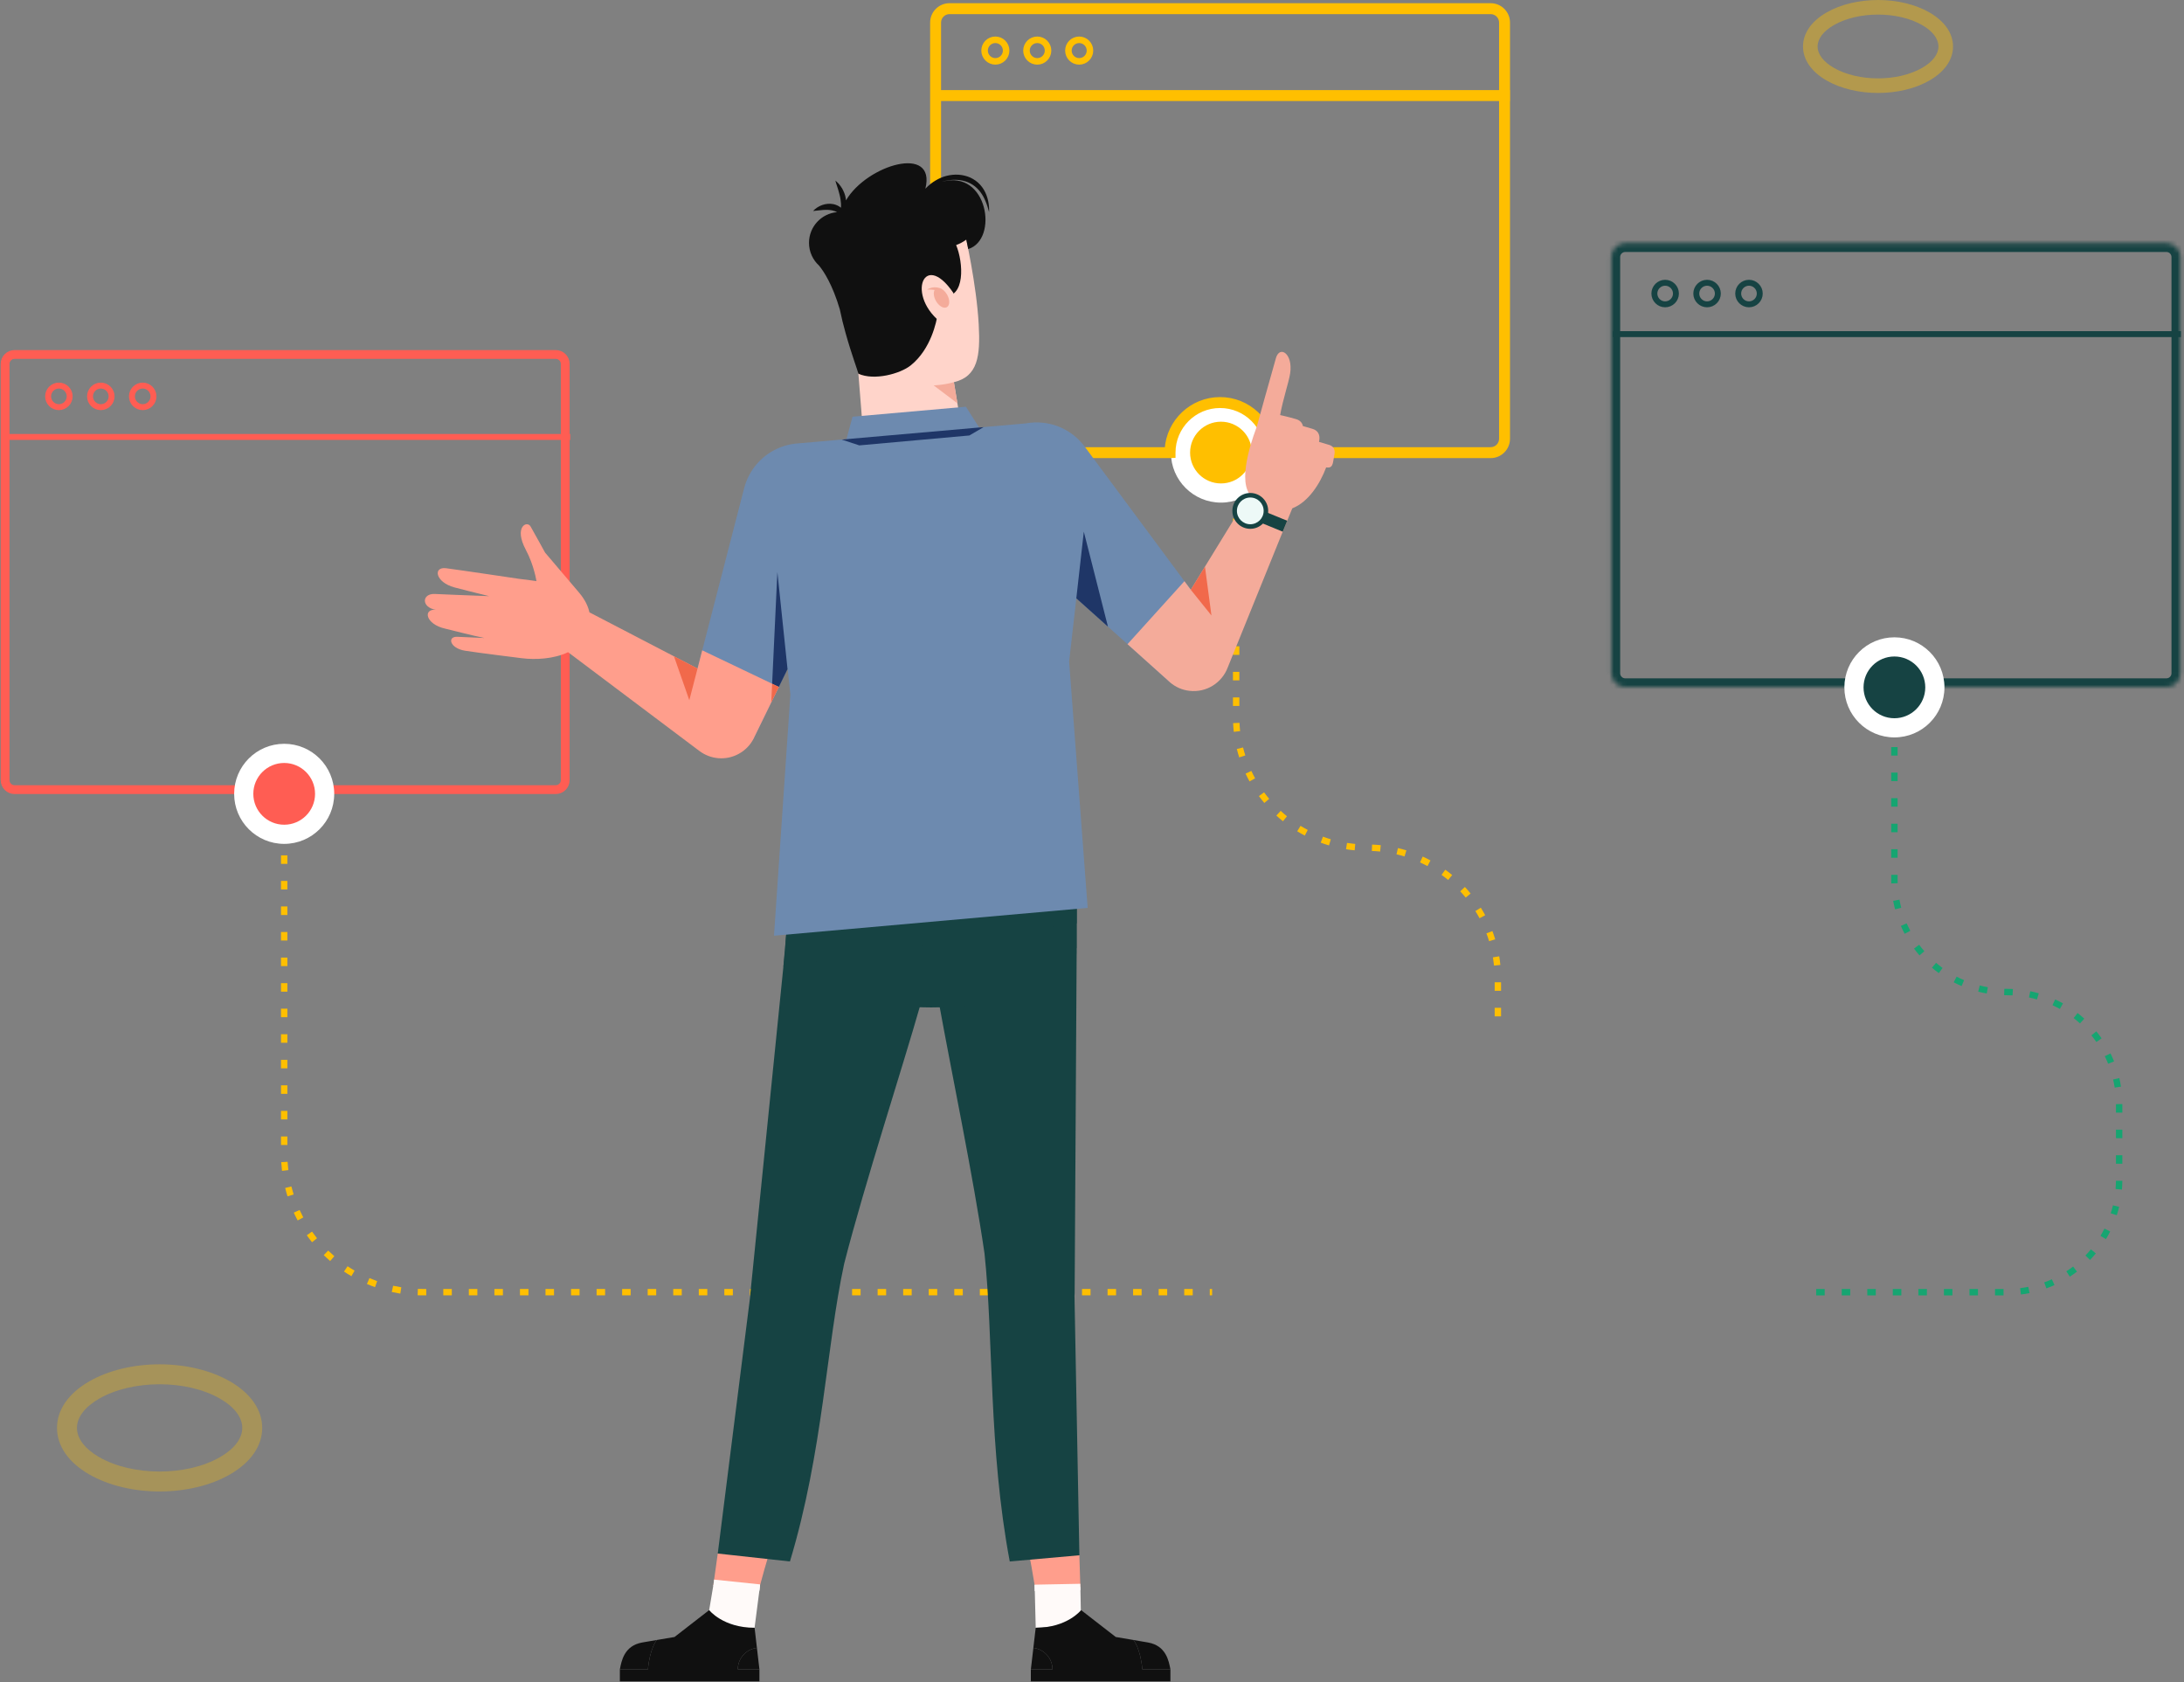 <svg width="496" height="382" viewBox="0 0 496 382" fill="none" xmlns="http://www.w3.org/2000/svg">
<rect x="0" y="0" width="496" height="382" fill="#808080" stroke="none"/>
<g opacity="0.3">
<path d="M36.246 314.315C31.271 314.315 26.295 315.409 22.506 317.596C19.263 319.468 17.478 321.82 17.478 324.221C17.478 326.621 19.263 328.974 22.506 330.846C30.082 335.223 42.41 335.223 49.988 330.846H49.991C53.232 328.974 55.017 326.624 55.017 324.223C55.017 321.823 53.232 319.468 49.988 317.596C46.199 315.409 41.224 314.315 36.246 314.315ZM36.249 338.659C30.486 338.659 24.73 337.364 20.238 334.773C15.535 332.057 12.944 328.31 12.944 324.221C12.944 320.133 15.535 316.387 20.238 313.671C29.219 308.488 43.281 308.491 52.257 313.671C56.959 316.387 59.551 320.136 59.551 324.223C59.551 328.313 56.959 332.057 52.257 334.773C47.768 337.364 42.008 338.659 36.249 338.659Z" fill="#ffbf00"/>
</g>
<g opacity="0.4">
<path d="M426.509 3.312C422.872 3.312 419.235 4.111 416.465 5.71C414.093 7.079 412.789 8.798 412.789 10.553C412.789 12.308 414.093 14.028 416.465 15.396C422.003 18.596 431.015 18.596 436.555 15.396H436.557C438.926 14.028 440.231 12.31 440.231 10.555C440.231 8.8 438.926 7.079 436.555 5.71C433.785 4.111 430.148 3.312 426.509 3.312ZM426.511 21.108C422.298 21.108 418.09 20.161 414.806 18.267C411.369 16.282 409.474 13.542 409.474 10.553C409.474 7.565 411.369 4.826 414.806 2.841C421.372 -0.948 431.652 -0.946 438.213 2.841C441.651 4.826 443.545 7.567 443.545 10.555C443.545 13.545 441.651 16.282 438.213 18.267C434.932 20.161 430.721 21.108 426.511 21.108Z" fill="#ffbf00"/>
</g>
<path d="M3.309 179.295H126.211C127.401 179.295 128.365 178.332 128.365 177.142V82.64C128.365 81.451 127.401 80.487 126.211 80.487H3.309C2.12 80.487 1.156 81.451 1.156 82.64V177.142C1.156 178.332 2.12 179.295 3.309 179.295Z" stroke="#FF5D53" stroke-width="2"/>
<path d="M13.372 87.724C12.119 87.724 11.098 88.746 11.098 90.003C11.098 91.256 12.119 92.277 13.372 92.277C14.627 92.277 15.651 91.256 15.651 90.003C15.651 88.746 14.627 87.724 13.372 87.724ZM13.372 92.622C11.928 92.622 10.75 91.447 10.75 90.003C10.75 88.557 11.928 87.379 13.372 87.379C14.818 87.379 15.996 88.557 15.996 90.003C15.996 91.447 14.818 92.622 13.372 92.622Z" fill="#FF5D53" stroke="#FF5D53"/>
<path d="M22.893 87.724C21.638 87.724 20.616 88.746 20.616 90.003C20.616 91.256 21.638 92.277 22.893 92.277C24.145 92.277 25.17 91.256 25.17 90.003C25.17 88.746 24.145 87.724 22.893 87.724ZM22.893 92.622C21.447 92.622 20.271 91.447 20.271 90.003C20.271 88.557 21.447 87.379 22.893 87.379C24.336 87.379 25.515 88.557 25.515 90.003C25.515 91.447 24.336 92.622 22.893 92.622Z" fill="#FF5D53" stroke="#FF5D53"/>
<path d="M32.411 87.724C31.156 87.724 30.134 88.746 30.134 90.003C30.134 91.256 31.156 92.277 32.411 92.277C33.666 92.277 34.687 91.256 34.687 90.003C34.687 88.746 33.666 87.724 32.411 87.724ZM32.411 92.622C30.965 92.622 29.789 91.447 29.789 90.003C29.789 88.557 30.965 87.379 32.411 87.379C33.857 87.379 35.032 88.557 35.032 90.003C35.032 91.447 33.857 92.622 32.411 92.622Z" fill="#FF5D53" stroke="#FF5D53"/>
<path d="M129 99.389H1V99.043H129V99.389Z" fill="white" stroke="#FF5D53"/>
<path d="M75.903 180.251C75.903 173.979 70.815 168.889 64.54 168.889C58.264 168.889 53.177 173.979 53.177 180.251C53.177 186.529 58.264 191.614 64.54 191.614C70.815 191.614 75.903 186.529 75.903 180.251Z" fill="white"/>
<path d="M71.552 180.252C71.552 176.382 68.414 173.241 64.541 173.241C60.671 173.241 57.53 176.382 57.53 180.252C57.53 184.125 60.671 187.263 64.541 187.263C68.414 187.263 71.552 184.125 71.552 180.252Z" fill="#FF5D53"/>
<path d="M288.65 102.764C288.65 96.488 283.565 91.403 277.288 91.403C271.012 91.403 265.923 96.488 265.923 102.764C265.923 109.041 271.012 114.126 277.288 114.126C283.565 114.126 288.65 109.041 288.65 102.764Z" fill="white"/>
<path d="M284.299 102.764C284.299 98.891 281.163 95.751 277.287 95.751C273.414 95.751 270.278 98.891 270.278 102.764C270.278 106.632 273.414 109.772 277.287 109.772C281.163 109.772 284.299 106.632 284.299 102.764Z" fill="#ffbf00"/>
<path d="M288.206 103.519H287.706V103.019V102.777C287.706 96.909 282.941 92.144 277.084 92.144C271.231 92.144 266.466 96.91 266.466 102.765V103.007V103.483L265.99 103.506L265.747 103.518L265.735 103.519H265.723H215.635C213.483 103.519 211.739 101.771 211.739 99.622V5.122C211.739 2.971 213.484 1.226 215.635 1.226H338.537C340.688 1.226 342.433 2.971 342.433 5.122V99.622C342.433 101.771 340.688 103.519 338.537 103.519H288.206ZM215.635 102.035H265.004C265.387 95.692 270.66 90.66 277.084 90.66C283.516 90.66 288.789 95.699 289.168 102.035H338.537C339.867 102.035 340.951 100.953 340.951 99.622V5.122C340.951 3.793 339.866 2.708 338.537 2.708H215.635C214.306 2.708 213.221 3.793 213.221 5.122V99.622C213.221 100.953 214.305 102.035 215.635 102.035Z" fill="#ffbf00" stroke="#ffbf00"/>
<path d="M226.053 9.277C224.838 9.277 223.846 10.268 223.846 11.483C223.846 12.702 224.838 13.693 226.053 13.693C227.271 13.693 228.259 12.702 228.259 11.483C228.259 10.268 227.271 9.277 226.053 9.277ZM226.053 14.174C224.569 14.174 223.362 12.966 223.362 11.483C223.362 10 224.569 8.792 226.053 8.792C227.536 8.792 228.743 10 228.743 11.483C228.743 12.966 227.536 14.174 226.053 14.174Z" fill="#ffbf00" stroke="#ffbf00"/>
<path d="M235.569 9.276C234.354 9.276 233.362 10.267 233.362 11.486C233.362 12.701 234.354 13.693 235.569 13.693C236.787 13.693 237.775 12.701 237.775 11.486C237.775 10.267 236.787 9.276 235.569 9.276ZM235.569 14.178C234.089 14.178 232.877 12.97 232.877 11.486C232.877 10.002 234.089 8.795 235.569 8.795C237.052 8.795 238.26 10.002 238.26 11.486C238.26 12.97 237.052 14.178 235.569 14.178Z" fill="#ffbf00" stroke="#ffbf00"/>
<path d="M245.09 9.279C243.872 9.279 242.884 10.267 242.884 11.485C242.884 12.704 243.872 13.691 245.09 13.691C246.305 13.691 247.296 12.704 247.296 11.485C247.296 10.267 246.305 9.279 245.09 9.279ZM245.09 14.176C243.607 14.176 242.4 12.969 242.4 11.485C242.4 10.002 243.607 8.795 245.09 8.795C246.57 8.795 247.781 10.002 247.781 11.485C247.781 12.969 246.57 14.176 245.09 14.176Z" fill="#ffbf00" stroke="#ffbf00"/>
<path d="M342.393 21.938V22.438H341.893H212.679H212.179V21.938V21.456V20.956H212.679H341.893H342.393V21.456V21.938Z" fill="#ffbf00" stroke="#ffbf00"/>
<path d="M65.267 196.156H63.819V194.222H65.267V196.156ZM65.267 201.958H63.819V200.024H65.267V201.958ZM65.267 207.76H63.819V205.826H65.267V207.76ZM65.267 213.563H63.819V211.628H65.267V213.563ZM65.267 219.365H63.819V217.431H65.267V219.365ZM65.267 225.167H63.819V223.233H65.267V225.167ZM65.267 230.969H63.819V229.035H65.267V230.969ZM65.267 236.772H63.819V234.837H65.267V236.772ZM65.267 242.574H63.819V240.64H65.267V242.574ZM65.267 248.376H63.819V246.442H65.267V248.376ZM65.267 254.178H63.819V252.244H65.267V254.178ZM65.267 259.981H63.819V258.046H65.267V259.981ZM64.047 265.858C63.971 265.207 63.911 264.545 63.871 263.887L65.319 263.803C65.359 264.432 65.415 265.063 65.492 265.684L64.047 265.858ZM65.299 271.651C65.103 271.024 64.922 270.384 64.766 269.748L66.17 269.397C66.322 270.007 66.495 270.618 66.683 271.215L65.299 271.651ZM67.602 277.117C67.289 276.536 66.992 275.939 66.719 275.345L68.04 274.74C68.3 275.308 68.585 275.879 68.878 276.432L67.602 277.117ZM70.868 282.066C70.455 281.553 70.058 281.021 69.677 280.484L70.86 279.648C71.225 280.161 71.606 280.668 71.999 281.159L70.868 282.066ZM74.981 286.33C74.483 285.903 73.994 285.453 73.524 284.993L74.535 283.954C74.985 284.394 75.454 284.822 75.927 285.233L74.981 286.33ZM79.803 289.771C79.238 289.439 78.672 289.089 78.126 288.724L78.933 287.517C79.454 287.865 79.992 288.202 80.534 288.518L79.803 289.771ZM85.172 292.268C84.554 292.048 83.936 291.806 83.33 291.548L83.904 290.213C84.482 290.46 85.071 290.692 85.657 290.902L85.172 292.268ZM90.913 293.731C90.267 293.629 89.613 293.503 88.971 293.363L89.288 291.947C89.898 292.082 90.524 292.2 91.142 292.297L90.913 293.731ZM96.807 294.127H95.973C95.595 294.127 95.218 294.12 94.849 294.108L94.901 292.657C95.254 292.669 95.615 292.676 95.973 292.676H96.807V294.127ZM102.609 294.127H100.675V292.676H102.609V294.127ZM108.41 294.127H106.477V292.676H108.41V294.127ZM114.216 294.127H112.282V292.676H114.216V294.127ZM120.018 294.127H118.084V292.676H120.018V294.127ZM125.82 294.127H123.886V292.676H125.82V294.127ZM131.621 294.127H129.687V292.676H131.621V294.127ZM137.423 294.127H135.489V292.676H137.423V294.127ZM143.225 294.127H141.291V292.676H143.225V294.127ZM149.03 294.127H147.092V292.676H149.03V294.127ZM154.832 294.127H152.898V292.676H154.832V294.127ZM160.634 294.127H158.7V292.676H160.634V294.127ZM166.435 294.127H164.501V292.676H166.435V294.127ZM172.237 294.127H170.303V292.676H172.237V294.127ZM178.039 294.127H176.105V292.676H178.039V294.127ZM183.84 294.127H181.906V292.676H183.84V294.127ZM189.646 294.127H187.712V292.676H189.646V294.127ZM195.448 294.127H193.514V292.676H195.448V294.127ZM201.249 294.127H199.315V292.676H201.249V294.127ZM207.051 294.127H205.117V292.676H207.051V294.127ZM212.853 294.127H210.919V292.676H212.853V294.127ZM218.654 294.127H216.72V292.676H218.654V294.127ZM224.46 294.127H222.522V292.676H224.46V294.127ZM230.262 294.127H228.328V292.676H230.262V294.127ZM236.063 294.127H234.13V292.676H236.063V294.127ZM241.865 294.127H239.931V292.676H241.865V294.127ZM247.667 294.127H245.733V292.676H247.667V294.127ZM253.468 294.127H251.535V292.676H253.468V294.127ZM259.27 294.127H257.336V292.676H259.27V294.127ZM265.076 294.127H263.142V292.676H265.076V294.127ZM270.877 294.127H268.944V292.676H270.877V294.127ZM275.279 294.127H274.745V292.676H275.279V294.127Z" fill="#ffbf00"/>
<path d="M281.466 119.679H280.012V117.745H281.466V119.679ZM281.466 125.482H280.012V123.547H281.466V125.482ZM281.466 131.284H280.012V129.35H281.466V131.284ZM281.466 137.086H280.012V135.152H281.466V137.086ZM281.466 142.888H280.012V140.954H281.466V142.888ZM281.466 148.69H280.012V146.756H281.466V148.69ZM281.466 154.493H280.012V152.559H281.466V154.493ZM281.466 160.295H280.012V158.361H281.466V160.295ZM280.201 166.17C280.131 165.517 280.078 164.855 280.047 164.197L281.497 164.13C281.524 164.756 281.576 165.389 281.642 166.011L280.201 166.17ZM281.431 171.974C281.234 171.348 281.053 170.708 280.895 170.067L282.306 169.721C282.455 170.328 282.626 170.94 282.815 171.535L281.431 171.974ZM283.778 177.431C283.457 176.853 283.158 176.259 282.877 175.664L284.191 175.047C284.454 175.615 284.744 176.181 285.047 176.73L283.778 177.431ZM287.134 182.324C286.712 181.821 286.295 181.297 285.908 180.767L287.077 179.909C287.446 180.412 287.842 180.912 288.241 181.391L287.134 182.324ZM291.37 186.476C290.856 186.064 290.355 185.629 289.867 185.184L290.851 184.116C291.313 184.542 291.792 184.955 292.279 185.346L291.37 186.476ZM296.326 189.732C295.746 189.425 295.166 189.099 294.608 188.755L295.359 187.517C295.895 187.844 296.449 188.156 296.998 188.446L296.326 189.732ZM301.827 191.961C301.194 191.775 300.561 191.565 299.946 191.337L300.447 189.976C301.031 190.194 301.633 190.392 302.235 190.569L301.827 191.961ZM307.652 193.076C306.998 193.015 306.339 192.933 305.689 192.831L305.913 191.398C306.532 191.494 307.16 191.572 307.784 191.63L307.652 193.076ZM313.439 193.353C312.815 193.291 312.182 193.245 311.554 193.223L311.611 191.773C312.266 191.797 312.934 191.842 313.584 191.91L313.439 193.353ZM318.975 194.473C318.377 194.289 317.762 194.122 317.152 193.98L317.485 192.568C318.127 192.718 318.773 192.894 319.401 193.085L318.975 194.473ZM324.19 196.653C323.637 196.356 323.065 196.073 322.499 195.812L323.105 194.495C323.698 194.768 324.296 195.065 324.876 195.377L324.19 196.653ZM328.883 199.806C328.395 199.407 327.894 199.02 327.384 198.656L328.232 197.478C328.764 197.863 329.296 198.269 329.801 198.687L328.883 199.806ZM332.872 203.808C332.476 203.324 332.059 202.845 331.629 202.388L332.687 201.397C333.14 201.878 333.575 202.379 333.992 202.886L332.872 203.808ZM336.013 208.498C335.719 207.949 335.403 207.4 335.069 206.868L336.303 206.099C336.65 206.658 336.984 207.233 337.296 207.813L336.013 208.498ZM338.188 213.71C338.004 213.113 337.802 212.511 337.578 211.926L338.935 211.413C339.168 212.027 339.383 212.658 339.572 213.287L338.188 213.71ZM339.3 219.249C339.238 218.625 339.155 217.996 339.054 217.38L340.482 217.14C340.592 217.789 340.679 218.448 340.745 219.104L339.3 219.249ZM340.899 224.971H339.449V223.037H340.899V224.971ZM340.899 230.773H339.449V228.839H340.899V230.773Z" fill="#ffbf00"/>
<path d="M233.546 351.904L245.131 353.144L245.357 360.344L234.97 359.887C234.572 357.351 233.986 354.242 233.546 351.904Z" fill="#FF9E8C"/>
<path d="M245.53 368.935L245.358 360.343L234.972 359.886L235.221 369.605L245.53 368.935Z" fill="#FFFAF9"/>
<path d="M265.81 379.049H259.435C258.993 374.269 257.482 372.447 257.427 372.381C258.403 372.545 259.511 372.736 260.713 372.947C264.857 373.667 265.45 377.195 265.81 379.049Z" fill="#101010"/>
<path d="M239.02 379.049H234.116L234.685 374.175C237.126 374.458 239.02 376.53 239.02 379.049Z" fill="#101010"/>
<path d="M174.661 352.753H163.006L162.015 359.887H172.624C173.289 357.409 173.972 355.03 174.661 352.753Z" fill="#FF9E8C"/>
<path d="M163.129 369.91L161.059 365.597L162.016 359.887H172.623L171.369 369.606L163.129 369.91Z" fill="#FFFAF9"/>
<path d="M140.775 379.049H147.149C147.592 374.269 149.105 372.446 149.157 372.381C148.182 372.545 147.074 372.736 145.869 372.946C141.727 373.667 141.135 377.194 140.775 379.049Z" fill="#101010"/>
<path d="M167.563 379.049H172.47L171.902 374.175C169.46 374.458 167.563 376.529 167.563 379.049Z" fill="#101010"/>
<path d="M259.435 379.046C258.992 374.269 257.482 372.447 257.427 372.381C254.979 371.961 253.393 371.699 253.393 371.699L245.525 365.597C245.525 365.597 242.381 369.606 235.216 369.606L234.682 374.175C237.126 374.458 239.02 376.53 239.02 379.046H234.113V381.776H265.809V379.046H259.435Z" fill="#101010"/>
<path d="M171.902 374.175L171.371 369.605C164.202 369.605 161.057 365.597 161.057 365.597L153.188 371.699C153.188 371.699 151.602 371.96 149.158 372.381C149.103 372.446 147.592 374.269 147.149 379.046H140.775V381.776H172.47V379.046H167.563C167.563 376.53 169.46 374.458 171.902 374.175Z" fill="#101010"/>
<path d="M244.023 294.186C244.061 293.84 244.072 293.497 244.061 293.158L244.512 216.911C244.539 216.408 244.539 215.91 244.52 215.415C244.52 215.388 244.516 215.369 244.516 215.347L244.551 215.333V199.389H179.468L178.281 215.867C178.205 216.36 178.155 216.856 178.128 217.359L170.459 293.221C170.413 293.557 170.386 293.9 170.386 294.246L163.007 352.752L179.399 354.551C186.935 329.584 187.635 305.788 191.731 286.877C196.476 268.412 204.954 242.487 209.06 228.028H213.293C216.057 243.29 221.051 267.239 223.585 284.585C225.644 303.825 224.488 328.924 229.322 354.551L245.133 353.144L244.023 294.186Z" fill="#164343"/>
<path d="M201.185 228.027C202.897 227.727 204.61 227.573 206.32 227.459C208.033 227.353 209.745 227.305 211.458 227.302C213.171 227.302 214.881 227.353 216.593 227.457C218.306 227.57 220.016 227.725 221.729 228.027C220.016 228.33 218.306 228.487 216.593 228.598C214.881 228.704 213.171 228.755 211.458 228.753C209.745 228.753 208.033 228.702 206.32 228.595C204.61 228.484 202.897 228.33 201.185 228.027Z" fill="#164343"/>
<path d="M172.471 361.202L162.009 360.109L162.161 358.668L172.623 359.759L172.471 361.202Z" fill="#FFFAF9"/>
<path d="M234.986 361.269L234.959 359.819L245.346 359.618L245.373 361.069L234.986 361.269Z" fill="#FFFAF9"/>
<path d="M177.913 219.491L178.542 212.221L178.283 215.867C178.207 216.36 178.156 216.856 178.129 217.358L177.913 219.491Z" fill="#164343"/>
<path d="M177.916 219.491L178.13 217.358C178.157 216.855 178.206 216.36 178.283 215.866L178.543 212.221L244.522 206.363V209.66L177.916 219.491Z" fill="#164343"/>
<path d="M222.275 73.722C221.773 64.503 219.22 53.386 219.22 53.386C218.11 47.93 200.884 47.162 193.442 53.386C185.993 59.61 191.771 68.723 194.029 76.058C194.121 76.346 194.213 76.626 194.306 76.903L196.379 102.766L218.519 98.102L216.634 86.779C222.083 85.477 222.662 80.869 222.275 73.722Z" fill="#FFD4CA"/>
<path d="M217.437 91.58L216.636 86.778C217.009 89.016 217.437 91.58 217.437 91.58Z" fill="#FFC5BA"/>
<path d="M217.437 91.58L212.05 87.516C213.996 87.407 215.532 87.089 216.636 86.778L217.437 91.58Z" fill="#F4AB9A"/>
<path d="M224.397 45.536C224.196 44.678 223.895 43.824 223.416 43.044C223.182 42.657 222.911 42.282 222.599 41.944C222.287 41.602 221.941 41.286 221.562 41.019C221.183 40.748 220.778 40.514 220.358 40.317C219.931 40.127 219.489 39.982 219.039 39.874C218.14 39.659 217.215 39.607 216.312 39.696C215.406 39.782 214.511 40.008 213.689 40.361C212.861 40.714 212.103 41.182 211.405 41.71C210.962 42.063 210.539 42.442 210.156 42.85C212.686 32.7 196.856 37.422 192.13 45.496C192.119 45.355 192.1 45.213 192.078 45.072C191.97 44.251 191.639 43.501 191.261 42.802C191.045 42.464 190.822 42.137 190.577 41.832C190.306 41.539 190.031 41.257 189.726 41.004C189.812 41.401 189.934 41.766 190.057 42.122C190.161 42.486 190.276 42.839 190.391 43.185C190.581 43.891 190.796 44.571 190.889 45.262C190.986 45.893 191.034 46.529 190.986 47.164C190.495 46.77 189.904 46.48 189.28 46.354C188.392 46.168 187.493 46.28 186.706 46.562C185.911 46.848 185.212 47.301 184.651 47.911C185.476 47.844 186.226 47.717 186.951 47.676C187.672 47.628 188.352 47.643 188.983 47.773C189.373 47.855 189.745 47.989 190.109 48.167C186.535 48.479 183.73 51.481 183.73 55.137C183.73 57.184 184.61 59.027 186.011 60.308C187.062 61.586 189.039 64.544 190.722 70.228C191.097 72.071 191.554 73.895 192.03 75.593C193.375 80.43 194.849 84.287 194.942 84.855C198.528 86.486 204.468 84.87 206.842 82.957C211.512 79.193 212.686 72.907 212.95 71.369C213.244 69.671 212.423 67.167 214.109 67.308C219.325 67.75 218.791 59.595 217.145 55.642C217.936 55.36 218.705 54.958 219.448 54.416C219.656 55.408 219.89 56.556 219.89 56.556C226.871 54.383 224.311 38.359 213.95 41.271L214.013 41.249C214.797 41.008 215.588 40.87 216.394 40.837C217.193 40.8 217.995 40.859 218.761 41.048C219.53 41.227 220.258 41.535 220.908 41.962C221.566 42.386 222.145 42.936 222.628 43.579C223.115 44.218 223.516 44.942 223.828 45.715C224.159 46.484 224.397 47.301 224.623 48.137C224.668 47.272 224.583 46.398 224.397 45.536Z" fill="#101010"/>
<path d="M215.286 74.31C205.238 68.325 209.455 56.1 216.525 66.528C216.854 71.058 215.286 74.31 215.286 74.31Z" fill="#FFD4CA"/>
<path d="M214.573 69.869C213.913 69.869 213.096 69.274 212.56 68.334C212.035 67.407 211.933 66.426 212.246 65.853C212.173 65.839 212.097 65.828 212.02 65.817C211.681 65.781 211.334 65.751 210.973 65.751C210.838 65.751 210.7 65.755 210.561 65.766C210.762 65.591 211.014 65.5 211.258 65.409C211.502 65.328 211.761 65.274 212.027 65.248C212.133 65.237 212.239 65.234 212.348 65.234C212.68 65.234 213.019 65.281 213.344 65.387C213.949 65.522 214.62 66.076 215.087 66.893C215.758 68.075 215.74 69.351 215.04 69.749C214.901 69.832 214.741 69.869 214.573 69.869Z" fill="#F4AB9A"/>
<path d="M246.31 101.369C244.139 98.473 240.824 96.439 236.942 96C235.564 95.847 234.211 95.904 232.914 96.145L222.37 97.067L219.365 92.351L193.613 94.623L192.236 99.714L180.942 100.704C180.902 100.704 180.854 100.708 180.809 100.713L180.769 100.717C179.037 100.898 177.309 101.413 175.682 102.295C172.247 104.16 169.939 107.29 169.017 110.794L155.79 161.949C155.79 161.949 170.664 168.805 171.115 167.785C171.288 167.398 174.708 160.406 178.884 151.884L179.5 157.699L175.779 212.467L247.015 206.143L242.806 150.211L244.441 135.86C254.631 144.977 265.352 154.577 265.767 154.981C266.573 155.755 277.781 143.814 277.781 143.814L246.31 101.369Z" fill="#6d8aaf"/>
<path d="M301.861 101.019C301.443 100.898 299.982 100.448 299.556 100.335C299.576 100.222 299.593 100.109 299.614 99.988C299.844 98.578 299.179 97.695 298.079 97.377C297.497 97.206 296.489 96.896 295.899 96.741C295.732 95.934 295.167 95.411 294.376 95.176C292.405 94.599 290.728 94.248 290.728 94.248C291.351 90.704 292.69 86.809 293 84.788C293.681 80.278 290.636 78.378 289.782 81.278C288.929 84.173 285.41 96.909 285.41 96.909C285.205 97.574 280.896 108.175 283.787 112.205L281.285 116.303L281.251 116.288L278.327 121.048L270.436 133.91L268.993 131.967L256.064 146.269C260.558 150.292 264.097 153.469 265.319 154.571C265.461 154.711 265.608 154.847 265.763 154.977C266.972 155.997 268.478 156.679 270.16 156.868C273.992 157.301 277.507 155.038 278.812 151.59L289.088 126.225L291.18 121.063L293.489 115.423C297.192 113.972 299.798 109.812 301.179 106.132C302.007 106.253 302.514 106.105 302.748 104.949C302.748 104.949 302.89 104.208 303.074 103.086C303.254 101.971 302.727 101.273 301.861 101.019Z" fill="#F4AB9A"/>
<path d="M251.623 142.29C249.113 140.044 247.079 138.226 244.438 135.862L246.143 120.72L251.623 142.29Z" fill="#1f3667"/>
<path d="M275.129 139.754L270.436 133.911L273.653 128.674L275.129 139.754Z" fill="#F1694B"/>
<path d="M171.116 167.781C171.211 167.607 171.296 167.423 171.378 167.239C172.094 165.757 174.207 161.438 176.879 155.978L159.482 147.664L158.415 151.802L146.404 145.558L140.088 142.275L133.864 139.04C133.574 137.704 132.885 136.17 131.488 134.531C127.125 129.422 123.788 125.471 123.788 125.471C123.788 125.471 121.32 120.979 120.502 119.55C119.681 118.122 116.644 119.622 119.405 124.813C121.317 128.402 121.825 131.947 121.825 131.947C121.825 131.947 119.636 131.634 117.922 131.439C117.922 131.439 104.294 129.408 101.298 129.023C98.306 128.641 98.817 132.196 103.221 133.382C104.799 133.805 108.071 134.62 111.108 135.366C106.224 135.199 100.45 134.94 98.749 134.868C95.736 134.742 95.674 137.96 98.994 138.464C95.984 138.202 96.632 141.733 101.08 142.735C102.29 143.008 107.376 144.354 110.038 144.866C108.286 144.787 104.482 144.61 103.821 144.59C101.513 144.528 102.151 147.183 105.586 147.749C108.211 148.179 118.491 149.454 118.491 149.454C121.641 149.842 125.799 149.638 129.01 148.087L134.222 152.007L139.927 156.298L158.821 170.505C161.326 172.403 164.81 172.782 167.751 171.183C169.241 170.375 170.379 169.179 171.116 167.785V167.781Z" fill="#FF9E8C"/>
<path d="M175.158 159.494V159.491C175.24 159.321 175.325 159.151 175.41 158.977C175.331 159.137 175.246 159.311 175.158 159.494Z" fill="#FFBBB2"/>
<path d="M176.876 155.974L175.358 155.249L176.548 129.888L178.854 151.941C177.851 153.983 177.29 155.129 176.876 155.974Z" fill="#1f3667"/>
<path d="M175.157 159.491L175.359 155.251L176.875 155.977C176.347 157.057 176.061 157.644 175.41 158.976C175.325 159.15 175.243 159.321 175.157 159.491Z" fill="#F1694B"/>
<path d="M195.152 101.13L191.155 99.808L222.372 97.07L223.388 96.982L220.152 98.88L195.152 101.13Z" fill="#1f3667"/>
<path d="M292.33 118.242L291.314 120.723L283.961 117.715L284.978 115.235L292.33 118.242Z" fill="#164343"/>
<path d="M288.015 116.003C288.015 118.252 286.195 120.074 283.945 120.074C281.7 120.074 279.88 118.252 279.88 116.003C279.88 113.757 281.7 111.934 283.945 111.934C286.195 111.934 288.015 113.757 288.015 116.003Z" fill="#164343"/>
<path d="M286.983 116.001C286.983 117.677 285.623 119.036 283.948 119.036C282.274 119.036 280.914 117.677 280.914 116.001C280.914 114.326 282.274 112.967 283.948 112.967C285.623 112.967 286.983 114.326 286.983 116.001Z" fill="#EDF9F7"/>
<path d="M158.413 151.801L153.065 149.023L158.41 151.801" fill="#FFC5BA"/>
<path d="M156.548 158.991L153.065 149.023L158.413 151.801L156.548 158.991Z" fill="#F1694B"/>
<mask id="path-55-inside-1_2338_943" fill="white">
<path d="M492.004 156.026H369.101C367.364 156.026 365.95 154.614 365.95 152.871V58.369C365.95 56.628 367.364 55.216 369.101 55.216H492.004C493.751 55.216 495.16 56.628 495.16 58.369V152.871C495.16 154.614 493.751 156.026 492.004 156.026Z"/>
</mask>
<path d="M492.004 158.026H369.101V154.026H492.004V158.026ZM369.101 158.026C366.259 158.026 363.95 155.718 363.95 152.871H367.95C367.95 153.51 368.47 154.026 369.101 154.026V158.026ZM363.95 152.871V58.369H367.95V152.871H363.95ZM363.95 58.369C363.95 55.523 366.26 53.216 369.101 53.216V57.216C368.469 57.216 367.95 57.733 367.95 58.369H363.95ZM369.101 53.216H492.004V57.216H369.101V53.216ZM492.004 53.216C494.855 53.216 497.16 55.523 497.16 58.369H493.16C493.16 57.733 492.647 57.216 492.004 57.216V53.216ZM497.16 58.369V152.871H493.16V58.369H497.16ZM497.16 152.871C497.16 155.718 494.856 158.026 492.004 158.026V154.026C492.646 154.026 493.16 153.51 493.16 152.871H497.16Z" fill="#164343" mask="url(#path-55-inside-1_2338_943)"/>
<path d="M378.165 64.376C376.913 64.376 375.891 65.397 375.891 66.655C375.891 67.907 376.913 68.929 378.165 68.929C379.421 68.929 380.445 67.907 380.445 66.655C380.445 65.397 379.421 64.376 378.165 64.376ZM378.165 69.274C376.722 69.274 375.544 68.099 375.544 66.655C375.544 65.209 376.722 64.031 378.165 64.031C379.612 64.031 380.79 65.209 380.79 66.655C380.79 68.099 379.612 69.274 378.165 69.274Z" fill="#164343" stroke="#164343"/>
<path d="M387.686 64.376C386.431 64.376 385.41 65.397 385.41 66.655C385.41 67.907 386.431 68.929 387.686 68.929C388.939 68.929 389.963 67.907 389.963 66.655C389.963 65.397 388.939 64.376 387.686 64.376ZM387.686 69.274C386.24 69.274 385.065 68.099 385.065 66.655C385.065 65.209 386.24 64.031 387.686 64.031C389.13 64.031 390.308 65.209 390.308 66.655C390.308 68.099 389.13 69.274 387.686 69.274Z" fill="#164343" stroke="#164343"/>
<path d="M397.204 64.376C395.949 64.376 394.928 65.397 394.928 66.655C394.928 67.907 395.949 68.929 397.204 68.929C398.459 68.929 399.481 67.907 399.481 66.655C399.481 65.397 398.459 64.376 397.204 64.376ZM397.204 69.274C395.758 69.274 394.583 68.099 394.583 66.655C394.583 65.209 395.758 64.031 397.204 64.031C398.651 64.031 399.826 65.209 399.826 66.655C399.826 68.099 398.651 69.274 397.204 69.274Z" fill="#164343" stroke="#164343"/>
<path d="M494.794 76.041H366.794V75.695H494.794V76.041Z" fill="white" stroke="#164343"/>
<path d="M441.596 156.074C441.596 149.8 436.509 144.711 430.233 144.711C423.962 144.711 418.869 149.8 418.869 156.074C418.869 162.35 423.962 167.437 430.233 167.437C436.509 167.437 441.596 162.35 441.596 156.074Z" fill="white"/>
<path d="M437.242 156.075C437.242 152.205 434.103 149.064 430.229 149.064C426.359 149.064 423.221 152.205 423.221 156.075C423.221 159.948 426.359 163.086 430.229 163.086C434.103 163.086 437.242 159.948 437.242 156.075Z" fill="#164343"/>
<path d="M430.956 171.56H429.504V169.626H430.956V171.56ZM430.956 177.362H429.504V175.428H430.956V177.362ZM430.956 183.165H429.504V181.23H430.956V183.165ZM430.956 188.967H429.504V187.033H430.956V188.967ZM430.956 194.769H429.504V192.835H430.956V194.769ZM429.52 200.593C429.509 200.308 429.504 200.02 429.504 199.73V198.637H430.956V199.73C430.956 200.003 430.961 200.276 430.972 200.547L429.52 200.593ZM430.386 206.482C430.211 205.844 430.069 205.192 429.947 204.544L431.373 204.277C431.484 204.892 431.627 205.508 431.785 206.11L430.386 206.482ZM432.561 212.028C432.25 211.444 431.959 210.841 431.695 210.237L433.021 209.657C433.274 210.227 433.549 210.795 433.839 211.346L432.561 212.028ZM435.93 216.936C435.497 216.438 435.08 215.916 434.684 215.386L435.851 214.521C436.221 215.021 436.617 215.515 437.029 215.984L435.93 216.936ZM440.318 220.959C439.785 220.572 439.257 220.159 438.755 219.731L439.695 218.626C440.17 219.03 440.667 219.421 441.168 219.787L440.318 220.959ZM445.493 223.894C444.886 223.638 444.279 223.352 443.692 223.048L444.363 221.761C444.917 222.047 445.488 222.315 446.058 222.559L445.493 223.894ZM451.201 225.584C450.552 225.47 449.897 225.33 449.258 225.166L449.617 223.761C450.219 223.916 450.837 224.046 451.449 224.155L451.201 225.584ZM457.068 226.012C456.434 225.978 455.79 225.983 455.156 225.971L455.188 224.52C455.837 224.535 456.497 224.527 457.142 224.561L457.068 226.012ZM462.612 226.938C462.01 226.766 461.398 226.614 460.791 226.488L461.081 225.067C461.725 225.202 462.38 225.362 463.014 225.543L462.612 226.938ZM467.803 229.099C467.259 228.794 466.699 228.509 466.134 228.246L466.742 226.931C467.338 227.206 467.935 227.511 468.516 227.832L467.803 229.099ZM472.381 232.377C471.916 231.959 471.431 231.553 470.939 231.171L471.827 230.023C472.349 230.429 472.862 230.859 473.353 231.302L472.381 232.377ZM476.098 236.596C475.739 236.084 475.359 235.581 474.968 235.097L476.088 234.181C476.505 234.691 476.912 235.226 477.287 235.765L476.098 236.596ZM478.77 241.538C478.538 240.962 478.285 240.385 478.01 239.826L479.309 239.185C479.599 239.778 479.874 240.387 480.117 240.999L478.77 241.538ZM480.254 246.96C480.164 246.346 480.043 245.725 479.9 245.118L481.31 244.789C481.463 245.433 481.59 246.087 481.69 246.741L480.254 246.96ZM481.997 252.637H480.545V250.708L481.997 250.698V252.637ZM481.997 258.439H480.545V256.505H481.997V258.439ZM481.997 264.242H480.545V262.307H481.997V264.242ZM481.907 270.102L480.46 269.981C480.513 269.359 480.539 268.729 480.545 268.103L481.997 268.117C481.991 268.777 481.96 269.444 481.907 270.102ZM480.735 275.938L479.356 275.493C479.547 274.901 479.721 274.291 479.863 273.684L481.273 274.023C481.12 274.666 480.941 275.309 480.735 275.938ZM478.274 281.363L477.033 280.616C477.35 280.082 477.656 279.526 477.936 278.97L479.235 279.618C478.939 280.21 478.612 280.795 478.274 281.363ZM474.657 286.089L473.611 285.081C474.044 284.634 474.462 284.162 474.863 283.681L475.977 284.605C475.56 285.115 475.116 285.613 474.657 286.089ZM470.068 289.883L469.276 288.667C469.799 288.326 470.316 287.961 470.813 287.581L471.695 288.734C471.167 289.136 470.623 289.523 470.068 289.883ZM464.751 292.545L464.249 291.181C464.835 290.968 465.421 290.729 465.992 290.473L466.588 291.793C465.986 292.066 465.369 292.317 464.751 292.545ZM458.963 293.932L458.784 292.494C459.402 292.416 460.03 292.317 460.637 292.196L460.923 293.618C460.278 293.746 459.618 293.853 458.963 293.932ZM414.397 294.128H412.464V292.677H414.397V294.128ZM420.2 294.128H418.267V292.677H420.2V294.128ZM426.003 294.128H424.07V292.677H426.003V294.128ZM431.806 294.128H429.868V292.677H431.806V294.128ZM437.609 294.128H435.671V292.677H437.609V294.128ZM443.407 294.128H441.475V292.677H443.407V294.128ZM449.21 294.128H447.278V292.677H449.21V294.128ZM455.014 294.128H453.081V292.677H455.014V294.128Z" fill="#16A571"/>
</svg>
